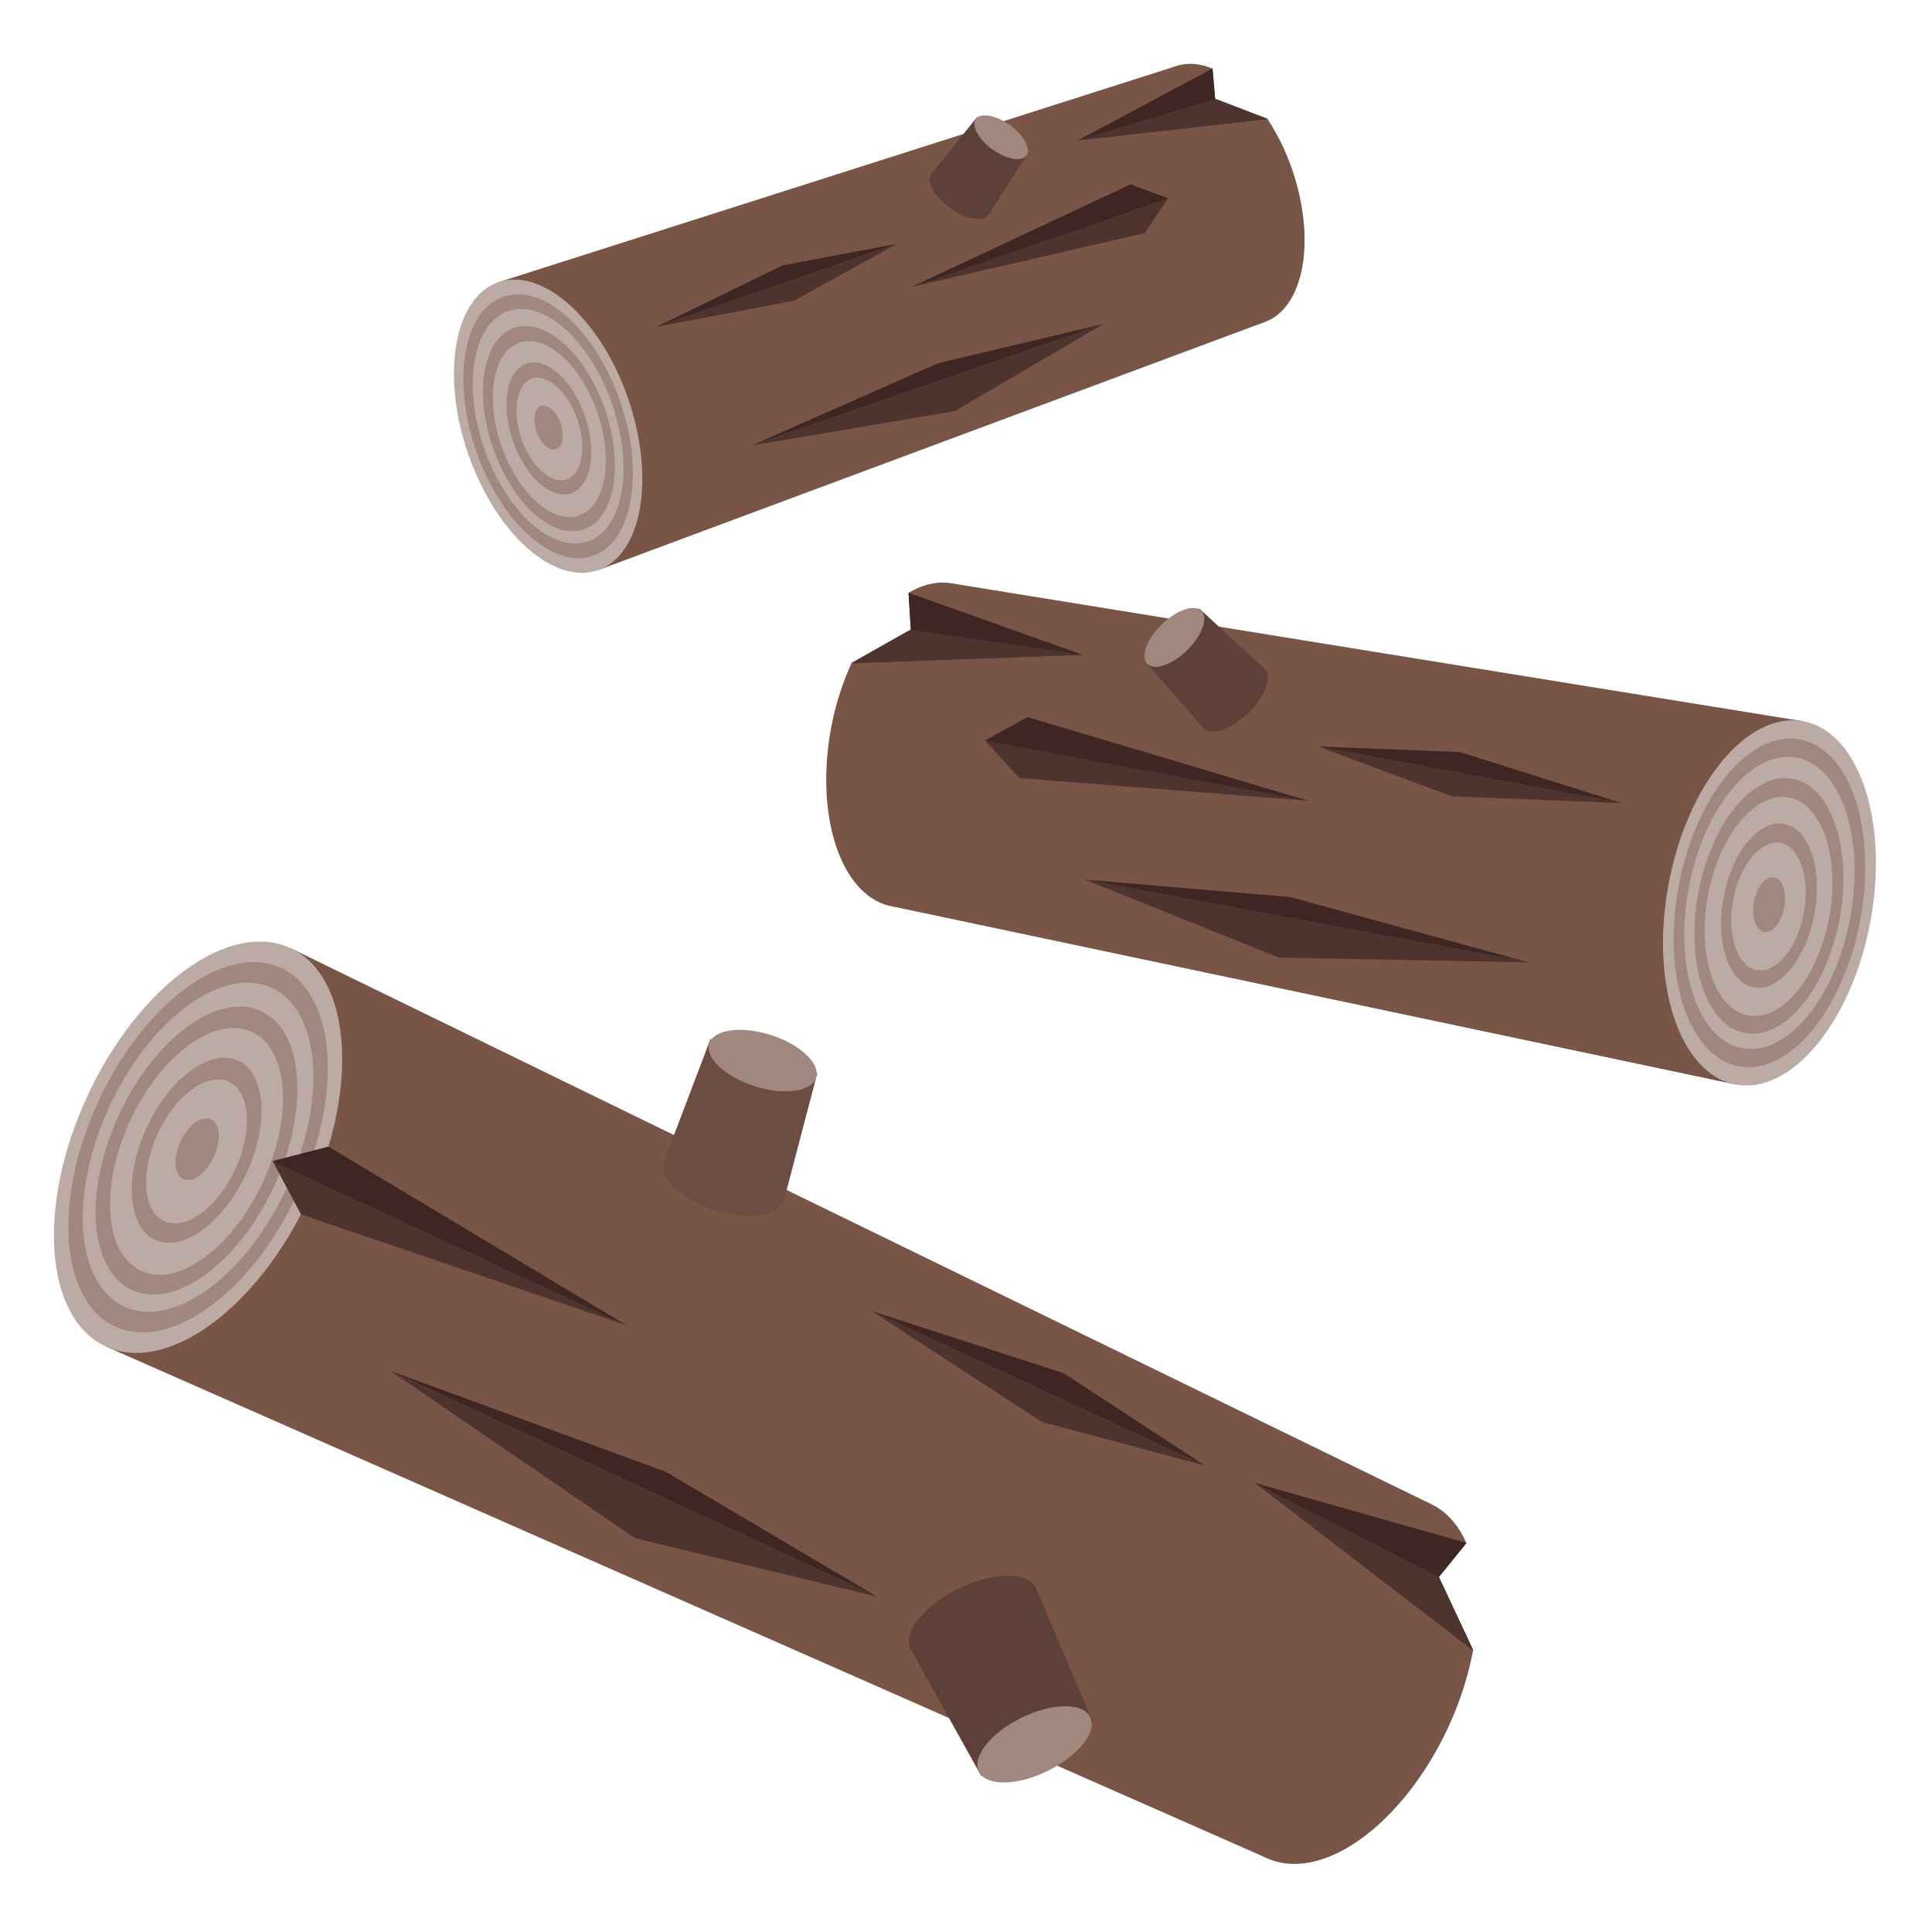 <svg xmlns="http://www.w3.org/2000/svg" width="512" height="512"><ellipse cy="144" cx="256" style="isolation:auto;mix-blend-mode:normal" color="#000" overflow="visible" fill="#795548"/><ellipse cy="144" cx="256" style="isolation:auto;mix-blend-mode:normal" color="#000" overflow="visible" fill="#795548"/><ellipse cy="144" cx="256" style="isolation:auto;mix-blend-mode:normal" color="#000" overflow="visible" fill="#795548"/><g transform="matrix(.733 .34 -.34 .733 128.826 47.29)"><path d="M48 256l416 8v128l-416 8z" style="isolation:auto;mix-blend-mode:normal" color="#000" overflow="visible" fill="#795548"/><ellipse ry="72" rx="40" cy="328" cx="48" style="isolation:auto;mix-blend-mode:normal" color="#000" overflow="visible" fill="#bcaaa4"/><ellipse style="isolation:auto;mix-blend-mode:normal" cx="48" cy="328" rx="36" ry="64.8" color="#000" overflow="visible" fill="#a1887f"/><ellipse style="isolation:auto;mix-blend-mode:normal" cx="48" cy="328" rx="32" ry="57.6" color="#000" overflow="visible" fill="#bcaaa4"/><g transform="scale(-.905) rotate(43.831 876.52 -639.966)" color="#000"><path d="M331.863 359.271l35.416 31.982-25.597 31.575-38.616-28.035z" style="isolation:auto;mix-blend-mode:normal" overflow="visible" fill="#6d4c41"/><ellipse ry="22.864" rx="10.809" cy="92.96" cx="484.041" style="isolation:auto;mix-blend-mode:normal" transform="rotate(39.031)" overflow="visible" fill="#6d4c41"/><ellipse ry="20.324" rx="9.728" cy="-93.041" cx="-530.029" transform="rotate(-140.969)" style="isolation:auto;mix-blend-mode:normal" overflow="visible" fill="#a1887f"/></g><path d="M464 264a36 64 0 0 0-36 64 36 64 0 0 0 36 64 36 64 0 0 0 36-64 36 64 0 0 0-3.24-26.344l-20.274-17.01 3.496-13.908A36 64 0 0 0 464 264z" style="isolation:auto;mix-blend-mode:normal" color="#000" overflow="visible" fill="#795548"/><ellipse ry="50.4" rx="28" cy="329.2" cx="48" style="isolation:auto;mix-blend-mode:normal" color="#000" overflow="visible" fill="#a1887f"/><ellipse ry="43.2" rx="24" cy="329.444" cx="48.104" style="isolation:auto;mix-blend-mode:normal" color="#000" overflow="visible" fill="#bcaaa4"/><g fill-rule="evenodd"><path d="M72.104 321.844l14.605-11.99 113.395 11.99L87.872 333.76z" fill="#4e342e"/><path d="M72.104 321.844l14.605-11.992 113.395 11.992z" fill="#3e2723"/></g><path d="M480 270.67l-71.158 11.336 87.981 19.706-20.336-17.066z" fill="#3e2723" fill-rule="evenodd"/><path d="M408.842 282.006l87.981 19.706-20.336-17.066z" fill="#4e342e" fill-rule="evenodd"/><path style="isolation:auto;mix-blend-mode:normal" d="M358.002 343.432l35.417 31.982-25.598 31.575-38.616-28.035z" color="#000" overflow="visible" fill="#5d4037"/><ellipse transform="rotate(39.031)" style="isolation:auto;mix-blend-mode:normal" cx="494.372" cy="64.195" rx="10.809" ry="22.864" color="#000" overflow="visible" fill="#5d4037"/><ellipse style="isolation:auto;mix-blend-mode:normal" transform="rotate(-140.969)" cx="-540.36" cy="-64.276" rx="9.728" ry="20.324" color="#000" overflow="visible" fill="#a1887f"/><path d="M136 368l96-8 80 8z" fill="#3e2723" fill-rule="evenodd"/><path d="M136 368h176l-80 16z" fill="#4e342e" fill-rule="evenodd"/><path d="M271.05 283.755l65.727-8 54.773 8z" fill="#3e2723" fill-rule="evenodd"/><path d="M271.05 283.755h120.5l-54.773 9.525z" fill="#4e342e" fill-rule="evenodd"/><ellipse ry="32.4" rx="18" cy="329.084" cx="48" style="isolation:auto;mix-blend-mode:normal" color="#000" overflow="visible" fill="#a1887f"/><ellipse style="isolation:auto;mix-blend-mode:normal" cx="48.104" cy="329.444" rx="14" ry="25.2" color="#000" overflow="visible" fill="#bcaaa4"/><ellipse ry="10.8" rx="6" cy="328.677" cx="48" style="isolation:auto;mix-blend-mode:normal" color="#000" overflow="visible" fill="#a1887f"/></g><g transform="matrix(.53 -.183 .183 .53 23.197 -158.105)"><path d="M48 456l336 8v128l-336 8z" style="isolation:auto;mix-blend-mode:normal" color="#000" overflow="visible" fill="#795548"/><ellipse ry="72" rx="40" cy="528" cx="48" style="isolation:auto;mix-blend-mode:normal" color="#000" overflow="visible" fill="#bcaaa4"/><ellipse style="isolation:auto;mix-blend-mode:normal" cx="48" cy="528" rx="36" ry="64.8" color="#000" overflow="visible" fill="#a1887f"/><ellipse style="isolation:auto;mix-blend-mode:normal" cx="48" cy="528" rx="32" ry="57.6" color="#000" overflow="visible" fill="#bcaaa4"/><path d="M258.08 474.452L287.407 456l17.025 24.108-27.2 21.466z" style="isolation:auto;mix-blend-mode:normal" color="#000" overflow="visible" fill="#5d4037"/><ellipse ry="16.601" rx="7.848" cy="553.031" cx="-62.872" style="isolation:auto;mix-blend-mode:normal" transform="rotate(-35.229)" color="#000" overflow="visible" fill="#5d4037"/><ellipse ry="14.757" rx="7.063" cy="-553.09" cx="29.481" transform="rotate(144.771)" style="isolation:auto;mix-blend-mode:normal" color="#000" overflow="visible" fill="#a1887f"/><path d="M384 464a36 64 0 0 0-36 64 36 64 0 0 0 36 64 36 64 0 0 0 36-64 36 64 0 0 0-3.24-26.344l-20.274-17.01 3.496-13.908A36 64 0 0 0 384 464z" style="isolation:auto;mix-blend-mode:normal" color="#000" overflow="visible" fill="#795548"/><ellipse ry="50.4" rx="28" cy="529.2" cx="48" style="isolation:auto;mix-blend-mode:normal" color="#000" overflow="visible" fill="#a1887f"/><ellipse ry="43.2" rx="24" cy="529.444" cx="48.104" style="isolation:auto;mix-blend-mode:normal" color="#000" overflow="visible" fill="#bcaaa4"/><g fill-rule="evenodd"><path d="M360.104 521.844l-14.604-11.99-113.396 11.99 112.233 11.916z" fill="#4e342e"/><path d="M360.104 521.844L345.5 509.852l-113.396 11.992z" fill="#3e2723"/></g><path d="M400 470.67l-71.158 11.336 87.981 19.706-20.336-17.066z" fill="#3e2723" fill-rule="evenodd"/><path d="M328.842 482.006l87.981 19.706-20.336-17.066z" fill="#4e342e" fill-rule="evenodd"/><path d="M136 568l96-8 80 8z" fill="#3e2723" fill-rule="evenodd"/><path d="M136 568h176l-80 16z" fill="#4e342e" fill-rule="evenodd"/><ellipse ry="32.4" rx="18" cy="529.084" cx="48" style="isolation:auto;mix-blend-mode:normal" color="#000" overflow="visible" fill="#a1887f"/><ellipse style="isolation:auto;mix-blend-mode:normal" cx="48.104" cy="529.444" rx="14" ry="25.2" color="#000" overflow="visible" fill="#bcaaa4"/><ellipse ry="10.8" rx="6" cy="528.677" cx="48" style="isolation:auto;mix-blend-mode:normal" color="#000" overflow="visible" fill="#a1887f"/><path d="M111.604 500.327l65.728-8 54.772 8z" fill="#3e2723" fill-rule="evenodd"/><path d="M111.604 500.327h120.5l-54.772 9.525z" fill="#4e342e" fill-rule="evenodd"/></g><g transform="scale(-.68 .68) rotate(-10.562 -1273.51 4429.853)"><path style="isolation:auto;mix-blend-mode:normal" d="M48 456l336 8v128l-336 8z" color="#000" overflow="visible" fill="#795548"/><ellipse style="isolation:auto;mix-blend-mode:normal" cx="48" cy="528" rx="40" ry="72" color="#000" overflow="visible" fill="#bcaaa4"/><ellipse ry="64.8" rx="36" cy="528" cx="48" style="isolation:auto;mix-blend-mode:normal" color="#000" overflow="visible" fill="#a1887f"/><ellipse ry="57.6" rx="32" cy="528" cx="48" style="isolation:auto;mix-blend-mode:normal" color="#000" overflow="visible" fill="#bcaaa4"/><path style="isolation:auto;mix-blend-mode:normal" d="M258.08 474.452L287.407 456l17.025 24.108-27.2 21.466z" color="#000" overflow="visible" fill="#5d4037"/><ellipse transform="rotate(-35.229)" style="isolation:auto;mix-blend-mode:normal" cx="-62.872" cy="553.031" rx="7.848" ry="16.601" color="#000" overflow="visible" fill="#5d4037"/><ellipse style="isolation:auto;mix-blend-mode:normal" transform="rotate(144.771)" cx="29.481" cy="-553.09" rx="7.063" ry="14.757" color="#000" overflow="visible" fill="#a1887f"/><path style="isolation:auto;mix-blend-mode:normal" d="M384 464a36 64 0 0 0-36 64 36 64 0 0 0 36 64 36 64 0 0 0 36-64 36 64 0 0 0-3.24-26.344l-20.274-17.01 3.496-13.908A36 64 0 0 0 384 464z" color="#000" overflow="visible" fill="#795548"/><ellipse style="isolation:auto;mix-blend-mode:normal" cx="48" cy="529.2" rx="28" ry="50.4" color="#000" overflow="visible" fill="#a1887f"/><ellipse style="isolation:auto;mix-blend-mode:normal" cx="48.104" cy="529.444" rx="24" ry="43.2" color="#000" overflow="visible" fill="#bcaaa4"/><g fill-rule="evenodd"><path d="M360.104 521.844l-14.604-11.99-113.396 11.99 112.233 11.916z" fill="#4e342e"/><path d="M360.104 521.844L345.5 509.852l-113.396 11.992z" fill="#3e2723"/></g><path d="M400 470.67l-71.158 11.336 87.981 19.706-20.336-17.066z" fill="#3e2723" fill-rule="evenodd"/><path d="M328.842 482.006l87.981 19.706-20.336-17.066z" fill="#4e342e" fill-rule="evenodd"/><path d="M136 568l96-8 80 8z" fill="#3e2723" fill-rule="evenodd"/><path d="M136 568h176l-80 16z" fill="#4e342e" fill-rule="evenodd"/><ellipse style="isolation:auto;mix-blend-mode:normal" cx="48" cy="529.084" rx="18" ry="32.4" color="#000" overflow="visible" fill="#a1887f"/><ellipse ry="25.2" rx="14" cy="529.444" cx="48.104" style="isolation:auto;mix-blend-mode:normal" color="#000" overflow="visible" fill="#bcaaa4"/><ellipse style="isolation:auto;mix-blend-mode:normal" cx="48" cy="528.677" rx="6" ry="10.8" color="#000" overflow="visible" fill="#a1887f"/><path d="M111.604 500.327l65.728-8 54.772 8z" fill="#3e2723" fill-rule="evenodd"/><path d="M111.604 500.327h120.5l-54.772 9.525z" fill="#4e342e" fill-rule="evenodd"/></g></svg>